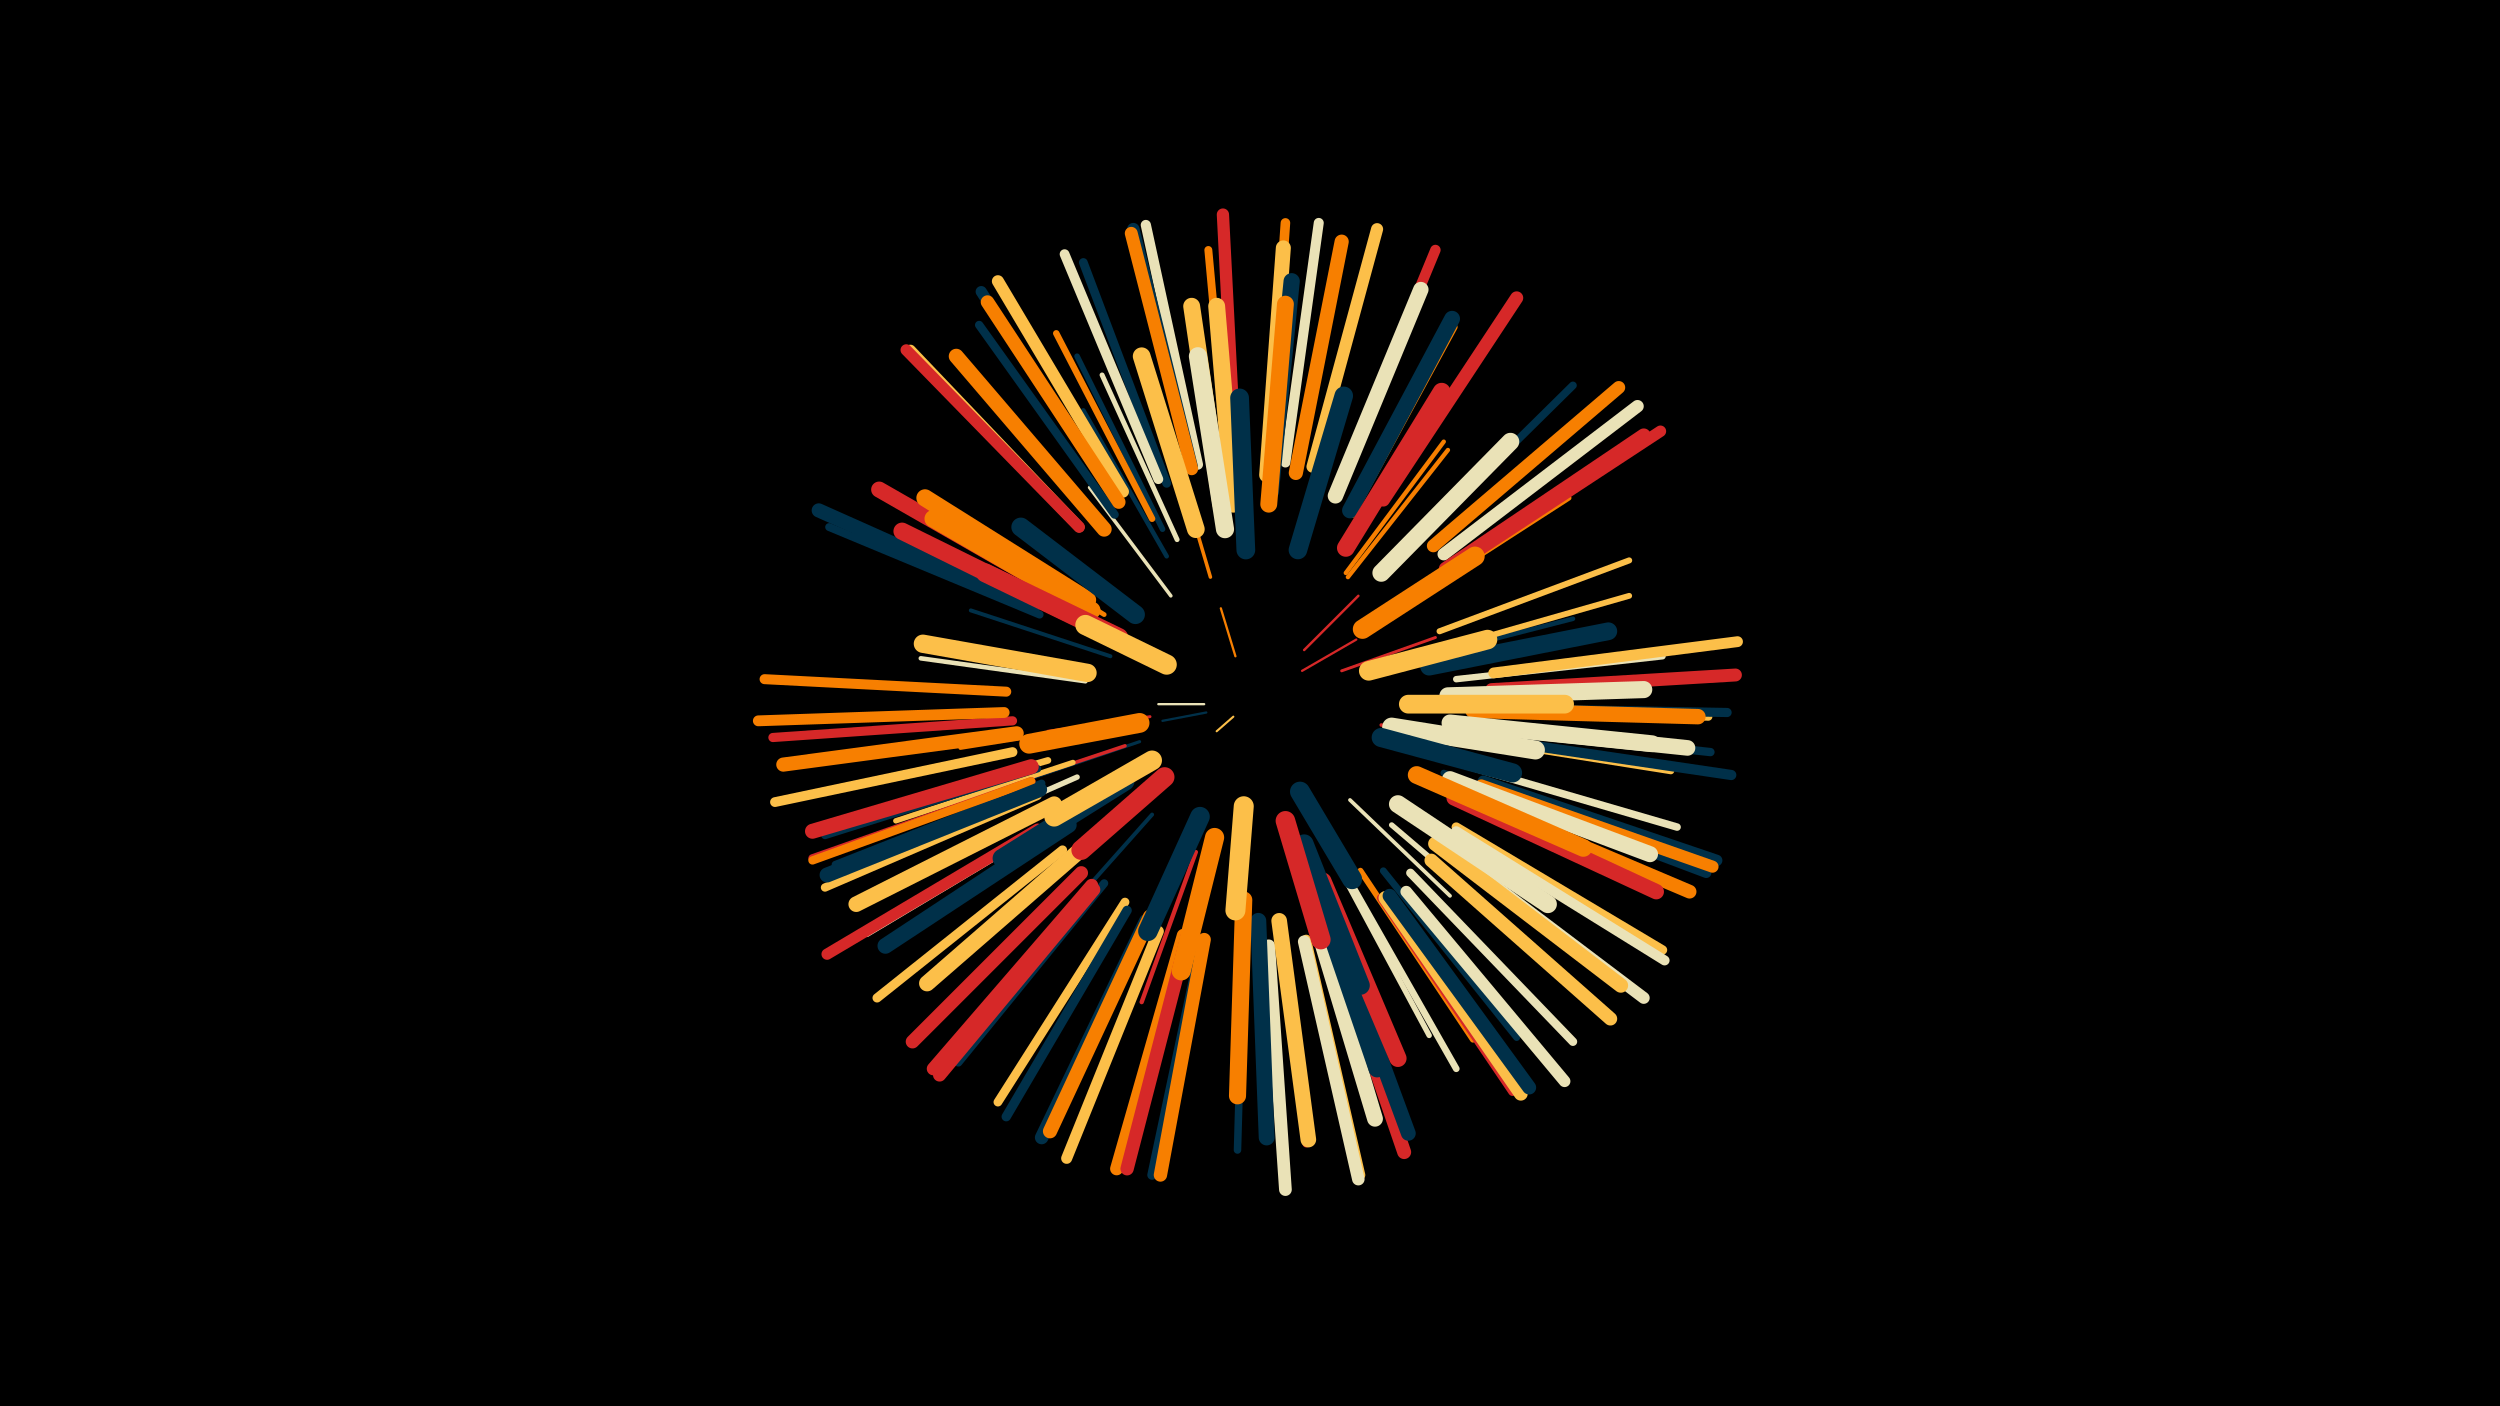 <svg width="1200" height="675" viewBox="-500 -500 1200 675" xmlns="http://www.w3.org/2000/svg"><path d="M-500-500h1200v675h-1200z" fill="#000"/><style>.sparkles path{stroke-linecap:round}</style><g class="sparkles"><path d="M92-156l-8 7" stroke-width="1.0" stroke="#fcbf490"/><path d="M79-158l-21 4" stroke-width="1.1" stroke="#0030492"/><path d="M78-162l-22 0" stroke-width="1.1" stroke="#eae2b72"/><path d="M93-185l-7-23" stroke-width="1.1" stroke="#f77f002"/><path d="M125-178l26-15" stroke-width="1.1" stroke="#d628284"/><path d="M126-188l26-26" stroke-width="1.2" stroke="#d628286"/><path d="M144-178l45-16" stroke-width="1.4" stroke="#d62828A"/><path d="M52-156l-49 7" stroke-width="1.4" stroke="#d62828B"/><path d="M47-144l-53 18" stroke-width="1.5" stroke="#003049F"/><path d="M81-223l-18-61" stroke-width="1.7" stroke="#f77f0013"/><path d="M40-142l-60 20" stroke-width="1.7" stroke="#d6282813"/><path d="M163-152l63 11" stroke-width="1.7" stroke="#d6282814"/><path d="M62-214l-39-52" stroke-width="1.7" stroke="#eae2b714"/><path d="M148-116l48 46" stroke-width="1.8" stroke="#eae2b716"/><path d="M30-152l-69 11" stroke-width="1.9" stroke="#f77f0019"/><path d="M33-185l-67-22" stroke-width="1.9" stroke="#00304919"/><path d="M53-109l-48 54" stroke-width="1.9" stroke="#0030491A"/><path d="M74-91l-26 72" stroke-width="2.1" stroke="#d628281E"/><path d="M147-223l48-61" stroke-width="2.1" stroke="#f77f001E"/><path d="M146-225l47-63" stroke-width="2.1" stroke="#f77f001F"/><path d="M21-173l-79-11" stroke-width="2.2" stroke="#eae2b721"/><path d="M177-183l78-20" stroke-width="2.2" stroke="#00304921"/><path d="M60-233l-40-70" stroke-width="2.2" stroke="#00304922"/><path d="M30-205l-71-43" stroke-width="2.3" stroke="#f77f0024"/><path d="M65-241l-36-79" stroke-width="2.4" stroke="#eae2b728"/><path d="M23-206l-76-43" stroke-width="2.5" stroke="#d628282A"/><path d="M15-134l-85 28" stroke-width="2.6" stroke="#fcbf492C"/><path d="M168-104l68 58" stroke-width="2.6" stroke="#eae2b72C"/><path d="M17-127l-82 36" stroke-width="2.6" stroke="#eae2b72C"/><path d="M143-83l43 80" stroke-width="2.6" stroke="#eae2b72D"/><path d="M177-212l76-49" stroke-width="2.6" stroke="#f77f002E"/><path d="M58-246l-41-83" stroke-width="2.7" stroke="#00304931"/><path d="M191-188l91-26" stroke-width="2.8" stroke="#fcbf4932"/><path d="M153-82l54 81" stroke-width="2.9" stroke="#f77f0036"/><path d="M191-197l91-34" stroke-width="2.9" stroke="#fcbf4936"/><path d="M193-129l94 34" stroke-width="3.1" stroke="#0030493A"/><path d="M199-174l99-11" stroke-width="3.1" stroke="#eae2b73A"/><path d="M53-251l-46-89" stroke-width="3.1" stroke="#f77f003B"/><path d="M149-75l50 88" stroke-width="3.2" stroke="#eae2b73D"/><path d="M3-135l-97 28" stroke-width="3.2" stroke="#fcbf493D"/><path d="M201-146l101 16" stroke-width="3.3" stroke="#fcbf4940"/><path d="M164-82l64 80" stroke-width="3.3" stroke="#00304940"/><path d="M149-253l49-90" stroke-width="3.3" stroke="#f77f0041"/><path d="M195-121l96 41" stroke-width="3.4" stroke="#eae2b742"/><path d="M113-57l14 106" stroke-width="3.6" stroke="#d6282848"/><path d="M-2-131l-102 32" stroke-width="3.6" stroke="#00304948"/><path d="M202-133l103 30" stroke-width="3.6" stroke="#eae2b748"/><path d="M0-124l-99 39" stroke-width="3.6" stroke="#00304949"/><path d="M97-55l-3 107" stroke-width="3.6" stroke="#0030494A"/><path d="M8-107l-92 55" stroke-width="3.6" stroke="#eae2b74A"/><path d="M178-239l77-76" stroke-width="3.7" stroke="#0030494D"/><path d="M90-271l-10-109" stroke-width="3.8" stroke="#f77f004E"/><path d="M-1-205l-101-42" stroke-width="3.8" stroke="#0030494F"/><path d="M210-159l110 3" stroke-width="3.9" stroke="#fcbf4951"/><path d="M30-76l-70 86" stroke-width="3.9" stroke="#00304953"/><path d="M-2-118l-102 44" stroke-width="4.0" stroke="#fcbf4953"/><path d="M211-151l110 12" stroke-width="4.0" stroke="#00304954"/><path d="M-5-125l-105 37" stroke-width="4.0" stroke="#d6282854"/><path d="M35-253l-65-91" stroke-width="4.0" stroke="#00304954"/><path d="M-5-125l-105 38" stroke-width="4.0" stroke="#f77f0055"/><path d="M177-81l78 81" stroke-width="4.1" stroke="#eae2b756"/><path d="M163-69l63 93" stroke-width="4.1" stroke="#d6282858"/><path d="M60-268l-40-106" stroke-width="4.2" stroke="#0030495A"/><path d="M40-67l-61 96" stroke-width="4.2" stroke="#fcbf495A"/><path d="M10-92l-89 71" stroke-width="4.4" stroke="#fcbf495F"/><path d="M-14-154l-115 8" stroke-width="4.4" stroke="#d6282860"/><path d="M215-160l114 2" stroke-width="4.4" stroke="#00304961"/><path d="M41-63l-58 99" stroke-width="4.5" stroke="#00304962"/><path d="M199-103l99 59" stroke-width="4.5" stroke="#fcbf4964"/><path d="M77-49l-24 113" stroke-width="4.6" stroke="#00304964"/><path d="M109-278l8-115" stroke-width="4.6" stroke="#f77f0065"/><path d="M-14-139l-114 24" stroke-width="4.7" stroke="#fcbf4968"/><path d="M127-49l26 113" stroke-width="4.7" stroke="#fcbf4968"/><path d="M56-270l-45-108" stroke-width="4.7" stroke="#eae2b769"/><path d="M117-278l16-115" stroke-width="4.8" stroke="#eae2b76A"/><path d="M-17-168l-116-6" stroke-width="4.8" stroke="#f77f006C"/><path d="M199-101l100 62" stroke-width="4.8" stroke="#eae2b76C"/><path d="M210-122l109 41" stroke-width="4.9" stroke="#0030496E"/><path d="M216-145l115 17" stroke-width="4.9" stroke="#0030496E"/><path d="M75-277l-25-115" stroke-width="4.9" stroke="#eae2b76F"/><path d="M144-271l45-109" stroke-width="5.0" stroke="#d6282871"/><path d="M18-247l-81-85" stroke-width="5.1" stroke="#fcbf4975"/><path d="M217-177l117-15" stroke-width="5.2" stroke="#fcbf4976"/><path d="M-18-158l-118 4" stroke-width="5.2" stroke="#f77f0077"/><path d="M56-53l-44 109" stroke-width="5.3" stroke="#fcbf497A"/><path d="M-2-102l-101 60" stroke-width="5.4" stroke="#d628287B"/><path d="M35-261l-64-99" stroke-width="5.4" stroke="#0030497D"/><path d="M212-125l112 38" stroke-width="5.5" stroke="#0030497E"/><path d="M18-247l-83-85" stroke-width="5.5" stroke="#d628287E"/><path d="M198-228l99-65" stroke-width="5.5" stroke="#d628287F"/><path d="M175-72l76 91" stroke-width="5.6" stroke="#eae2b783"/><path d="M195-92l94 71" stroke-width="5.7" stroke="#eae2b785"/><path d="M39-264l-60-101" stroke-width="5.8" stroke="#fcbf4987"/><path d="M130-276l31-114" stroke-width="5.8" stroke="#fcbf4988"/><path d="M211-123l111 39" stroke-width="5.8" stroke="#f77f0089"/><path d="M93-280l-6-117" stroke-width="5.9" stroke="#d628288C"/><path d="M72-276l-28-114" stroke-width="6.0" stroke="#0030498D"/><path d="M126-48l26 114" stroke-width="6.0" stroke="#eae2b78D"/><path d="M193-234l93-71" stroke-width="6.0" stroke="#eae2b78F"/><path d="M109-46l8 117" stroke-width="6.1" stroke="#eae2b791"/><path d="M216-169l117-7" stroke-width="6.2" stroke="#d6282894"/><path d="M188-238l89-76" stroke-width="6.2" stroke="#f77f0094"/><path d="M72-275l-29-113" stroke-width="6.2" stroke="#f77f0094"/><path d="M24-75l-76 88" stroke-width="6.3" stroke="#d6282896"/><path d="M164-260l64-97" stroke-width="6.3" stroke="#d6282896"/><path d="M25-73l-74 89" stroke-width="6.3" stroke="#d6282896"/><path d="M68-51l-32 112" stroke-width="6.3" stroke="#f77f0097"/><path d="M70-51l-29 112" stroke-width="6.4" stroke="#d6282899"/><path d="M78-49l-21 113" stroke-width="6.4" stroke="#f77f009A"/><path d="M50-58l-50 104" stroke-width="6.5" stroke="#0030499A"/><path d="M187-87l86 76" stroke-width="6.5" stroke="#fcbf499B"/><path d="M37-259l-63-96" stroke-width="6.5" stroke="#f77f009C"/><path d="M19-81l-81 81" stroke-width="6.5" stroke="#d628289D"/><path d="M205-117l106 45" stroke-width="6.6" stroke="#f77f009E"/><path d="M165-69l65 94" stroke-width="6.6" stroke="#fcbf499F"/><path d="M194-227l95-64" stroke-width="6.7" stroke="#d62828A0"/><path d="M137-55l37 108" stroke-width="6.7" stroke="#d62828A0"/><path d="M167-70l67 92" stroke-width="6.7" stroke="#003049A1"/><path d="M-4-209l-103-46" stroke-width="6.8" stroke="#003049A3"/><path d="M52-60l-48 103" stroke-width="6.8" stroke="#f77f00A3"/><path d="M122-273l22-111" stroke-width="6.8" stroke="#f77f00A4"/><path d="M-12-148l-112 15" stroke-width="6.8" stroke="#f77f00A4"/><path d="M189-95l89 68" stroke-width="7.0" stroke="#fcbf49A8"/><path d="M138-59l38 103" stroke-width="7.1" stroke="#003049AD"/><path d="M-1-121l-102 41" stroke-width="7.2" stroke="#003049AF"/><path d="M-5-132l-105 31" stroke-width="7.2" stroke="#d62828AF"/><path d="M108-272l8-109" stroke-width="7.2" stroke="#fcbf49AF"/><path d="M30-246l-71-83" stroke-width="7.2" stroke="#f77f00B0"/><path d="M198-117l97 45" stroke-width="7.4" stroke="#d62828B4"/><path d="M141-262l41-99" stroke-width="7.4" stroke="#eae2b7B4"/><path d="M207-159l108 3" stroke-width="7.4" stroke="#f77f00B4"/><path d="M6-114l-95 48" stroke-width="7.5" stroke="#fcbf49B7"/><path d="M205-152l105 11" stroke-width="7.5" stroke="#eae2b7B8"/><path d="M114-58l14 105" stroke-width="7.5" stroke="#fcbf49B8"/><path d="M13-104l-88 58" stroke-width="7.6" stroke="#003049B9"/><path d="M104-58l4 104" stroke-width="7.6" stroke="#003049BB"/><path d="M130-63l30 100" stroke-width="7.6" stroke="#eae2b7BB"/><path d="M148-255l49-92" stroke-width="7.6" stroke="#003049BB"/><path d="M22-95l-77 67" stroke-width="7.7" stroke="#fcbf49BE"/><path d="M196-126l96 36" stroke-width="7.7" stroke="#eae2b7BE"/><path d="M11-214l-89-51" stroke-width="7.7" stroke="#d62828BE"/><path d="M110-264l10-101" stroke-width="7.8" stroke="#003049C0"/><path d="M196-153l97 10" stroke-width="8.1" stroke="#eae2b7C8"/><path d="M86-258l-14-95" stroke-width="8.1" stroke="#fcbf49C8"/><path d="M109-258l8-96" stroke-width="8.1" stroke="#f77f00C9"/><path d="M92-258l-8-95" stroke-width="8.1" stroke="#fcbf49CA"/><path d="M195-166l94-3" stroke-width="8.2" stroke="#eae2b7CB"/><path d="M97-68l-3 94" stroke-width="8.2" stroke="#f77f00CC"/><path d="M16-204l-83-41" stroke-width="8.3" stroke="#d62828CD"/><path d="M131-75l30 88" stroke-width="8.3" stroke="#003049CE"/><path d="M22-212l-78-49" stroke-width="8.3" stroke="#f77f00CF"/><path d="M135-77l36 85" stroke-width="8.3" stroke="#d62828CF"/><path d="M163-225l62-63" stroke-width="8.5" stroke="#eae2b7D4"/><path d="M24-207l-76-44" stroke-width="8.5" stroke="#f77f00D4"/><path d="M186-180l86-17" stroke-width="8.5" stroke="#003049D4"/><path d="M146-237l46-75" stroke-width="8.5" stroke="#d62828D5"/><path d="M74-246l-26-83" stroke-width="8.5" stroke="#fcbf49D5"/><path d="M180-128l80 35" stroke-width="8.5" stroke="#f77f00D5"/><path d="M171-114l72 48" stroke-width="8.6" stroke="#eae2b7D6"/><path d="M88-246l-13-83" stroke-width="8.7" stroke="#eae2b7D9"/><path d="M22-177l-79-14" stroke-width="8.8" stroke="#fcbf49DD"/><path d="M123-236l22-74" stroke-width="8.9" stroke="#003049E0"/><path d="M176-162l75 0" stroke-width="9.0" stroke="#fcbf49E1"/><path d="M98-236l-3-73" stroke-width="9.0" stroke="#003049E3"/><path d="M126-95l27 68" stroke-width="9.0" stroke="#003049E3"/><path d="M37-194l-64-31" stroke-width="9.1" stroke="#d62828E5"/><path d="M40-125l-59 37" stroke-width="9.1" stroke="#003049E6"/><path d="M168-151l69 11" stroke-width="9.1" stroke="#eae2b7E6"/><path d="M45-205l-55-42" stroke-width="9.1" stroke="#003049E6"/><path d="M83-98l-16 64" stroke-width="9.2" stroke="#f77f00E9"/><path d="M163-146l63 17" stroke-width="9.2" stroke="#003049E9"/><path d="M154-198l54-35" stroke-width="9.3" stroke="#f77f00EA"/><path d="M76-108l-25 55" stroke-width="9.4" stroke="#003049ED"/><path d="M157-178l57-15" stroke-width="9.4" stroke="#fcbf49ED"/><path d="M117-106l17 57" stroke-width="9.4" stroke="#d62828ED"/><path d="M53-135l-47 27" stroke-width="9.5" stroke="#fcbf49F0"/><path d="M47-153l-53 10" stroke-width="9.5" stroke="#f77f00F0"/><path d="M59-127l-40 35" stroke-width="9.5" stroke="#d62828F0"/><path d="M97-113l-4 50" stroke-width="9.6" stroke="#fcbf49F3"/><path d="M124-120l25 42" stroke-width="9.6" stroke="#003049F3"/><path d="M60-181l-39-19" stroke-width="9.7" stroke="#fcbf49F5"/></g></svg>